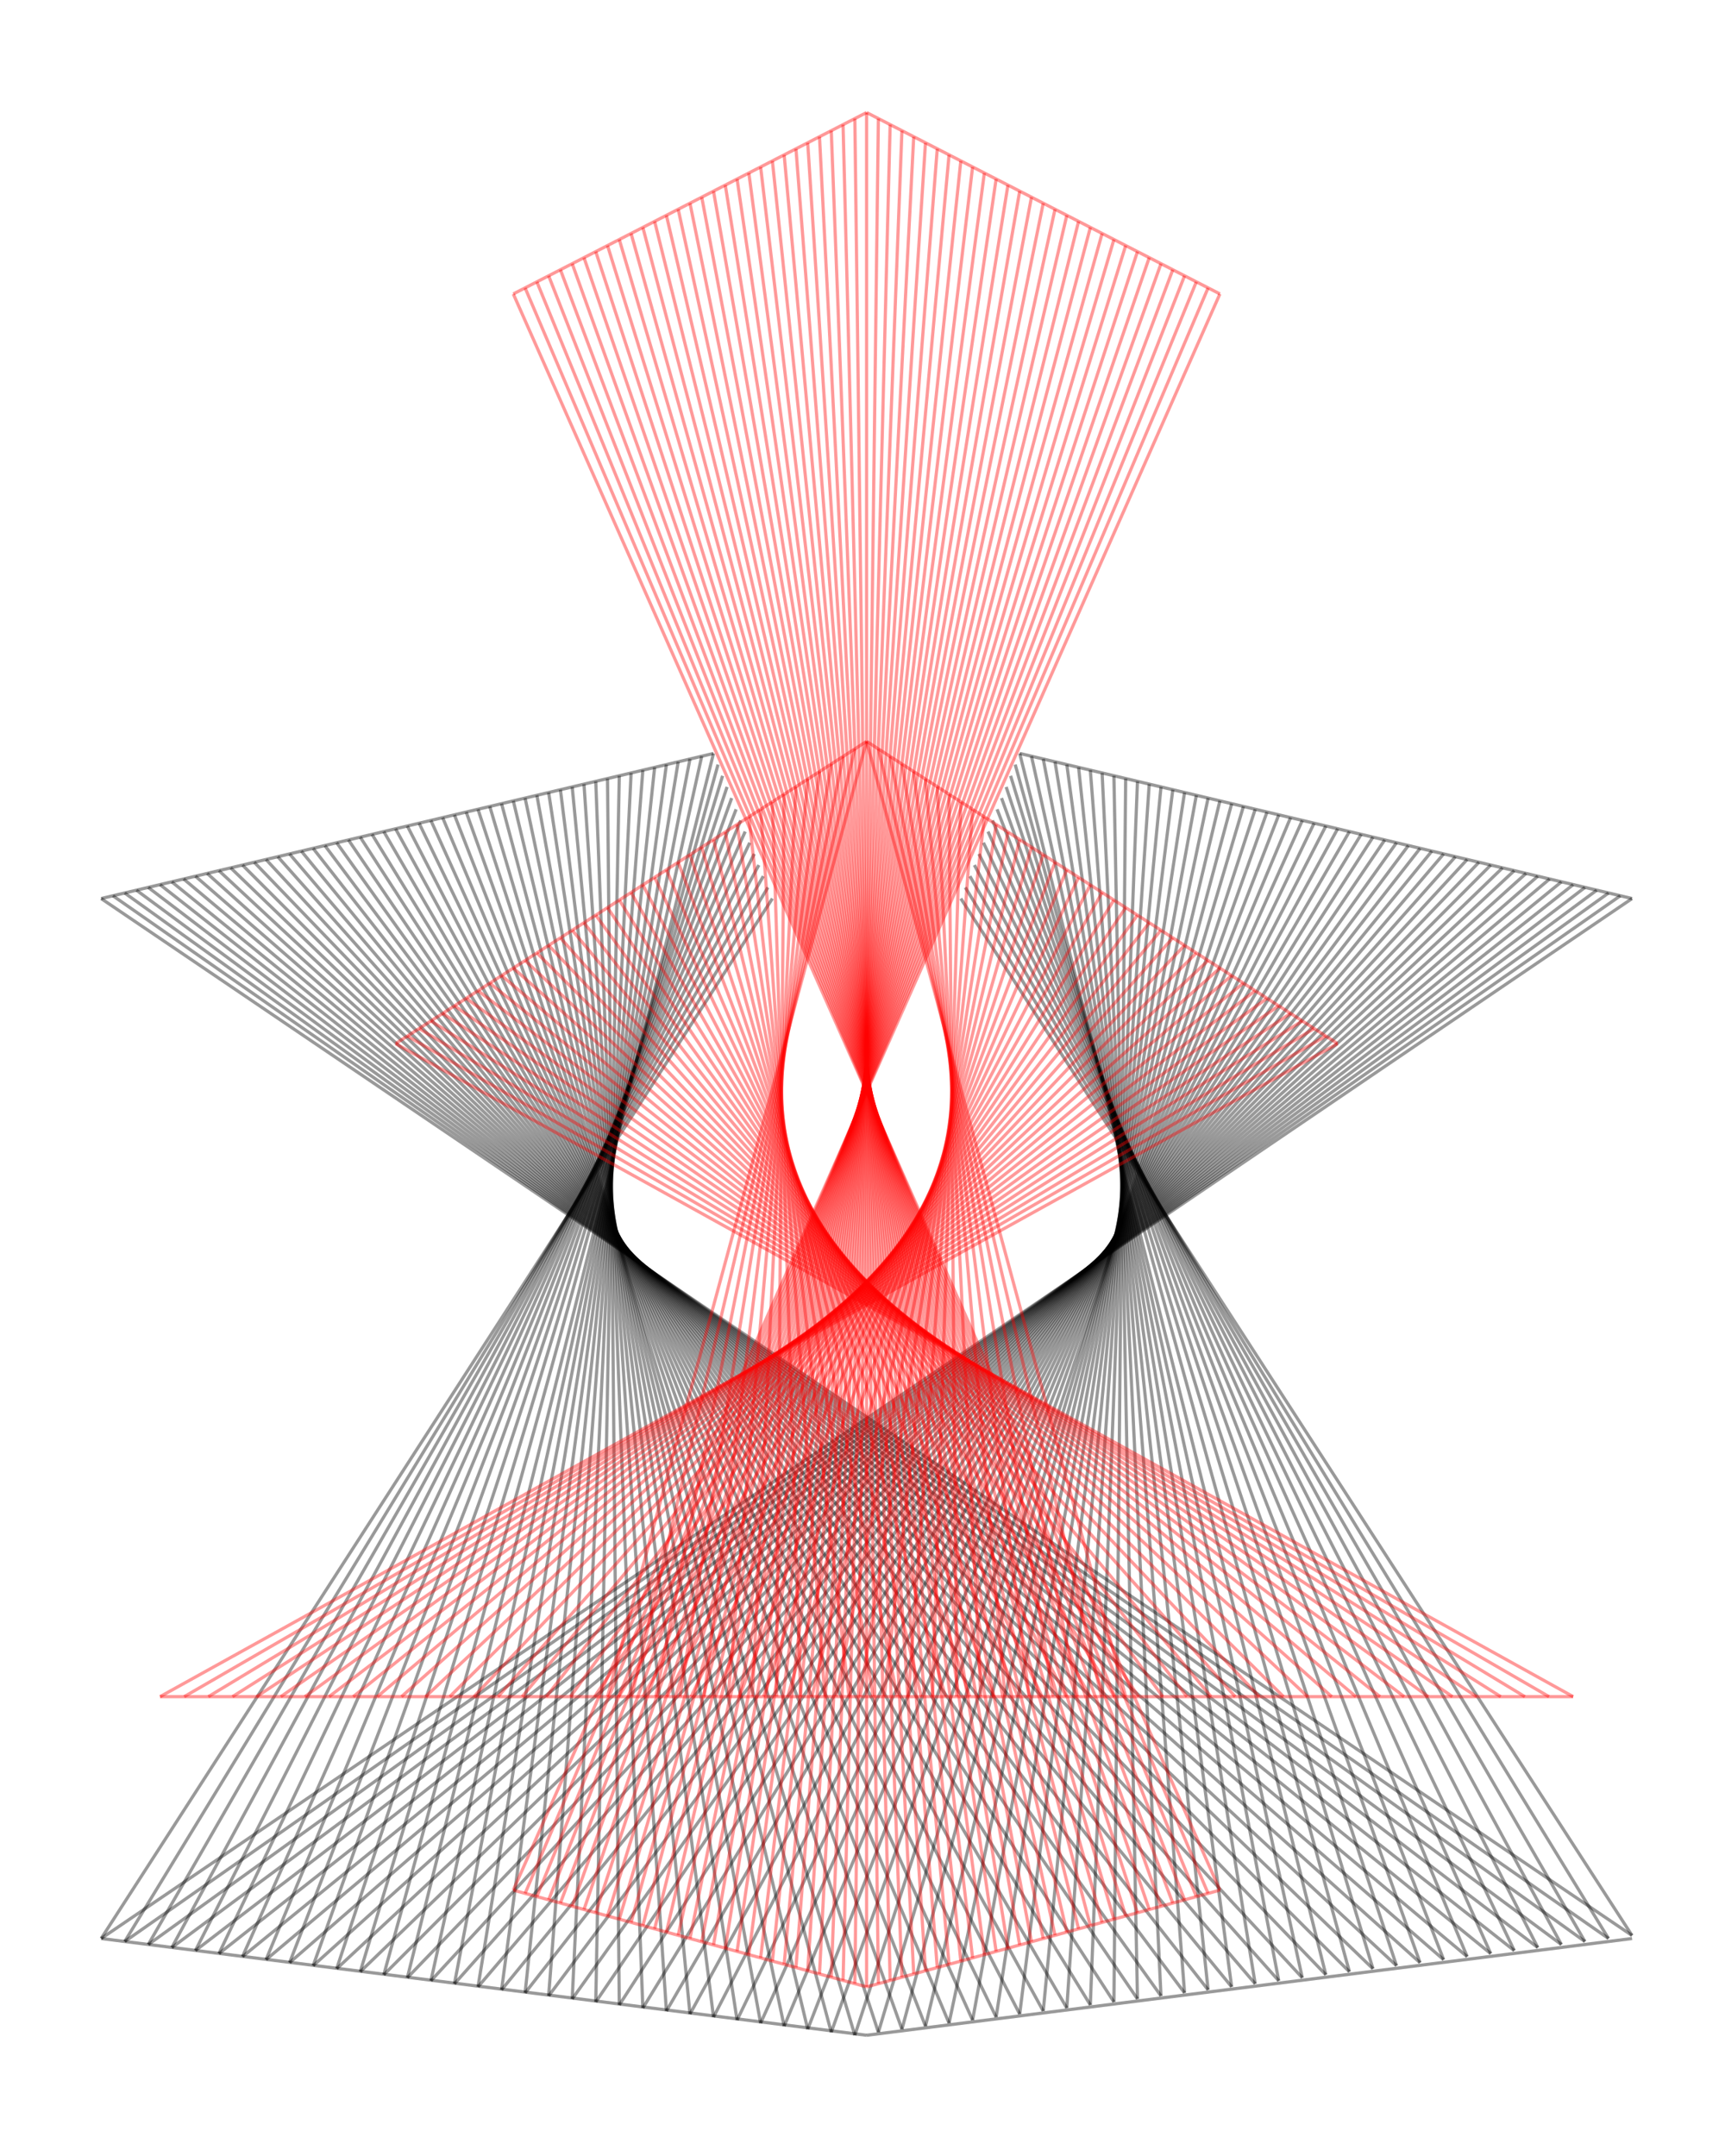 <?xml version='1.0' encoding='UTF-8' ?>
<svg xmlns='http://www.w3.org/2000/svg' xmlns:xlink='http://www.w3.org/1999/xlink' viewBox='0 0 576.00 720.00'>
<defs>
  <style type='text/css'><![CDATA[
    line, polyline, polygon, path, rect, circle {
      fill: none;
      stroke: #000000;
      stroke-linecap: round;
      stroke-linejoin: round;
      stroke-miterlimit: 10.00;
    }
  ]]></style>
</defs>
<rect width='100%' height='100%' style='stroke: none; fill: #FFFFFF;'/>
<defs>
  <clipPath id='cpOC4yMnw1NzAuNTJ8NzExLjc4fDUuNDg='>
    <rect x='8.22' y='5.48' width='562.30' height='706.30' />
  </clipPath>
</defs>
<line x1='33.78' y1='647.37' x2='289.37' y2='679.68' style='stroke-width: 1.07; stroke: #000000; stroke-opacity: 0.40; stroke-linecap: butt;' clip-path='url(#cpOC4yMnw1NzAuNTJ8NzExLjc4fDUuNDg=)' />
<line x1='289.37' y1='679.68' x2='544.96' y2='647.37' style='stroke-width: 1.07; stroke: #000000; stroke-opacity: 0.40; stroke-linecap: butt;' clip-path='url(#cpOC4yMnw1NzAuNTJ8NzExLjc4fDUuNDg=)' />
<line x1='33.78' y1='300.07' x2='238.25' y2='251.61' style='stroke-width: 1.07; stroke: #000000; stroke-opacity: 0.40; stroke-linecap: butt;' clip-path='url(#cpOC4yMnw1NzAuNTJ8NzExLjc4fDUuNDg=)' />
<line x1='33.78' y1='647.37' x2='257.91' y2='300.07' style='stroke-width: 1.07; stroke: #000000; stroke-opacity: 0.40; stroke-linecap: butt;' clip-path='url(#cpOC4yMnw1NzAuNTJ8NzExLjc4fDUuNDg=)' />
<line x1='41.64' y1='648.38' x2='256.42' y2='296.36' style='stroke-width: 1.07; stroke: #000000; stroke-opacity: 0.40; stroke-linecap: butt;' clip-path='url(#cpOC4yMnw1NzAuNTJ8NzExLjc4fDUuNDg=)' />
<line x1='49.51' y1='649.39' x2='254.88' y2='292.60' style='stroke-width: 1.07; stroke: #000000; stroke-opacity: 0.40; stroke-linecap: butt;' clip-path='url(#cpOC4yMnw1NzAuNTJ8NzExLjc4fDUuNDg=)' />
<line x1='57.37' y1='650.40' x2='253.39' y2='288.89' style='stroke-width: 1.07; stroke: #000000; stroke-opacity: 0.40; stroke-linecap: butt;' clip-path='url(#cpOC4yMnw1NzAuNTJ8NzExLjc4fDUuNDg=)' />
<line x1='65.24' y1='651.41' x2='251.86' y2='285.17' style='stroke-width: 1.07; stroke: #000000; stroke-opacity: 0.40; stroke-linecap: butt;' clip-path='url(#cpOC4yMnw1NzAuNTJ8NzExLjc4fDUuNDg=)' />
<line x1='73.10' y1='652.42' x2='250.36' y2='281.42' style='stroke-width: 1.07; stroke: #000000; stroke-opacity: 0.40; stroke-linecap: butt;' clip-path='url(#cpOC4yMnw1NzAuNTJ8NzExLjc4fDUuNDg=)' />
<line x1='80.96' y1='653.43' x2='248.83' y2='277.70' style='stroke-width: 1.07; stroke: #000000; stroke-opacity: 0.40; stroke-linecap: butt;' clip-path='url(#cpOC4yMnw1NzAuNTJ8NzExLjc4fDUuNDg=)' />
<line x1='88.83' y1='654.44' x2='247.33' y2='273.99' style='stroke-width: 1.07; stroke: #000000; stroke-opacity: 0.40; stroke-linecap: butt;' clip-path='url(#cpOC4yMnw1NzAuNTJ8NzExLjc4fDUuNDg=)' />
<line x1='96.69' y1='655.45' x2='245.80' y2='270.27' style='stroke-width: 1.07; stroke: #000000; stroke-opacity: 0.40; stroke-linecap: butt;' clip-path='url(#cpOC4yMnw1NzAuNTJ8NzExLjc4fDUuNDg=)' />
<line x1='104.56' y1='656.46' x2='244.31' y2='266.52' style='stroke-width: 1.07; stroke: #000000; stroke-opacity: 0.40; stroke-linecap: butt;' clip-path='url(#cpOC4yMnw1NzAuNTJ8NzExLjc4fDUuNDg=)' />
<line x1='112.42' y1='657.47' x2='242.77' y2='262.80' style='stroke-width: 1.07; stroke: #000000; stroke-opacity: 0.40; stroke-linecap: butt;' clip-path='url(#cpOC4yMnw1NzAuNTJ8NzExLjc4fDUuNDg=)' />
<line x1='120.29' y1='658.48' x2='241.28' y2='259.09' style='stroke-width: 1.07; stroke: #000000; stroke-opacity: 0.40; stroke-linecap: butt;' clip-path='url(#cpOC4yMnw1NzAuNTJ8NzExLjc4fDUuNDg=)' />
<line x1='128.15' y1='659.48' x2='239.75' y2='255.33' style='stroke-width: 1.07; stroke: #000000; stroke-opacity: 0.40; stroke-linecap: butt;' clip-path='url(#cpOC4yMnw1NzAuNTJ8NzExLjc4fDUuNDg=)' />
<line x1='136.01' y1='660.49' x2='238.25' y2='251.61' style='stroke-width: 1.07; stroke: #000000; stroke-opacity: 0.40; stroke-linecap: butt;' clip-path='url(#cpOC4yMnw1NzAuNTJ8NzExLjc4fDUuNDg=)' />
<line x1='143.88' y1='661.50' x2='234.32' y2='252.54' style='stroke-width: 1.07; stroke: #000000; stroke-opacity: 0.40; stroke-linecap: butt;' clip-path='url(#cpOC4yMnw1NzAuNTJ8NzExLjc4fDUuNDg=)' />
<line x1='151.74' y1='662.51' x2='230.39' y2='253.47' style='stroke-width: 1.07; stroke: #000000; stroke-opacity: 0.40; stroke-linecap: butt;' clip-path='url(#cpOC4yMnw1NzAuNTJ8NzExLjc4fDUuNDg=)' />
<line x1='159.61' y1='663.52' x2='226.46' y2='254.40' style='stroke-width: 1.07; stroke: #000000; stroke-opacity: 0.40; stroke-linecap: butt;' clip-path='url(#cpOC4yMnw1NzAuNTJ8NzExLjc4fDUuNDg=)' />
<line x1='167.47' y1='664.53' x2='222.52' y2='255.33' style='stroke-width: 1.07; stroke: #000000; stroke-opacity: 0.40; stroke-linecap: butt;' clip-path='url(#cpOC4yMnw1NzAuNTJ8NzExLjc4fDUuNDg=)' />
<line x1='175.34' y1='665.54' x2='218.59' y2='256.26' style='stroke-width: 1.07; stroke: #000000; stroke-opacity: 0.40; stroke-linecap: butt;' clip-path='url(#cpOC4yMnw1NzAuNTJ8NzExLjc4fDUuNDg=)' />
<line x1='183.20' y1='666.55' x2='214.66' y2='257.19' style='stroke-width: 1.07; stroke: #000000; stroke-opacity: 0.40; stroke-linecap: butt;' clip-path='url(#cpOC4yMnw1NzAuNTJ8NzExLjc4fDUuNDg=)' />
<line x1='191.07' y1='667.56' x2='210.73' y2='258.16' style='stroke-width: 1.07; stroke: #000000; stroke-opacity: 0.40; stroke-linecap: butt;' clip-path='url(#cpOC4yMnw1NzAuNTJ8NzExLjc4fDUuNDg=)' />
<line x1='198.93' y1='668.57' x2='206.79' y2='259.09' style='stroke-width: 1.07; stroke: #000000; stroke-opacity: 0.40; stroke-linecap: butt;' clip-path='url(#cpOC4yMnw1NzAuNTJ8NzExLjc4fDUuNDg=)' />
<line x1='206.79' y1='669.58' x2='202.86' y2='260.01' style='stroke-width: 1.07; stroke: #000000; stroke-opacity: 0.40; stroke-linecap: butt;' clip-path='url(#cpOC4yMnw1NzAuNTJ8NzExLjc4fDUuNDg=)' />
<line x1='214.66' y1='670.59' x2='198.93' y2='260.94' style='stroke-width: 1.07; stroke: #000000; stroke-opacity: 0.40; stroke-linecap: butt;' clip-path='url(#cpOC4yMnw1NzAuNTJ8NzExLjc4fDUuNDg=)' />
<line x1='222.52' y1='671.60' x2='195.00' y2='261.87' style='stroke-width: 1.07; stroke: #000000; stroke-opacity: 0.40; stroke-linecap: butt;' clip-path='url(#cpOC4yMnw1NzAuNTJ8NzExLjc4fDUuNDg=)' />
<line x1='230.39' y1='672.61' x2='191.07' y2='262.80' style='stroke-width: 1.07; stroke: #000000; stroke-opacity: 0.40; stroke-linecap: butt;' clip-path='url(#cpOC4yMnw1NzAuNTJ8NzExLjc4fDUuNDg=)' />
<line x1='238.25' y1='673.62' x2='187.13' y2='263.73' style='stroke-width: 1.07; stroke: #000000; stroke-opacity: 0.40; stroke-linecap: butt;' clip-path='url(#cpOC4yMnw1NzAuNTJ8NzExLjc4fDUuNDg=)' />
<line x1='246.12' y1='674.63' x2='183.20' y2='264.66' style='stroke-width: 1.07; stroke: #000000; stroke-opacity: 0.40; stroke-linecap: butt;' clip-path='url(#cpOC4yMnw1NzAuNTJ8NzExLjc4fDUuNDg=)' />
<line x1='253.98' y1='675.64' x2='179.27' y2='265.59' style='stroke-width: 1.07; stroke: #000000; stroke-opacity: 0.40; stroke-linecap: butt;' clip-path='url(#cpOC4yMnw1NzAuNTJ8NzExLjc4fDUuNDg=)' />
<line x1='261.84' y1='676.65' x2='175.34' y2='266.52' style='stroke-width: 1.07; stroke: #000000; stroke-opacity: 0.40; stroke-linecap: butt;' clip-path='url(#cpOC4yMnw1NzAuNTJ8NzExLjc4fDUuNDg=)' />
<line x1='269.71' y1='677.66' x2='171.40' y2='267.44' style='stroke-width: 1.07; stroke: #000000; stroke-opacity: 0.40; stroke-linecap: butt;' clip-path='url(#cpOC4yMnw1NzAuNTJ8NzExLjc4fDUuNDg=)' />
<line x1='277.57' y1='678.67' x2='167.47' y2='268.37' style='stroke-width: 1.07; stroke: #000000; stroke-opacity: 0.40; stroke-linecap: butt;' clip-path='url(#cpOC4yMnw1NzAuNTJ8NzExLjc4fDUuNDg=)' />
<line x1='285.44' y1='679.68' x2='163.54' y2='269.30' style='stroke-width: 1.07; stroke: #000000; stroke-opacity: 0.40; stroke-linecap: butt;' clip-path='url(#cpOC4yMnw1NzAuNTJ8NzExLjc4fDUuNDg=)' />
<line x1='293.30' y1='678.67' x2='159.61' y2='270.27' style='stroke-width: 1.07; stroke: #000000; stroke-opacity: 0.40; stroke-linecap: butt;' clip-path='url(#cpOC4yMnw1NzAuNTJ8NzExLjc4fDUuNDg=)' />
<line x1='301.17' y1='677.66' x2='155.68' y2='271.20' style='stroke-width: 1.07; stroke: #000000; stroke-opacity: 0.40; stroke-linecap: butt;' clip-path='url(#cpOC4yMnw1NzAuNTJ8NzExLjc4fDUuNDg=)' />
<line x1='309.03' y1='676.65' x2='151.74' y2='272.13' style='stroke-width: 1.07; stroke: #000000; stroke-opacity: 0.40; stroke-linecap: butt;' clip-path='url(#cpOC4yMnw1NzAuNTJ8NzExLjc4fDUuNDg=)' />
<line x1='316.90' y1='675.64' x2='147.81' y2='273.06' style='stroke-width: 1.07; stroke: #000000; stroke-opacity: 0.40; stroke-linecap: butt;' clip-path='url(#cpOC4yMnw1NzAuNTJ8NzExLjc4fDUuNDg=)' />
<line x1='324.76' y1='674.63' x2='143.88' y2='273.99' style='stroke-width: 1.07; stroke: #000000; stroke-opacity: 0.40; stroke-linecap: butt;' clip-path='url(#cpOC4yMnw1NzAuNTJ8NzExLjc4fDUuNDg=)' />
<line x1='332.62' y1='673.62' x2='139.95' y2='274.92' style='stroke-width: 1.07; stroke: #000000; stroke-opacity: 0.40; stroke-linecap: butt;' clip-path='url(#cpOC4yMnw1NzAuNTJ8NzExLjc4fDUuNDg=)' />
<line x1='340.49' y1='672.61' x2='136.01' y2='275.84' style='stroke-width: 1.07; stroke: #000000; stroke-opacity: 0.40; stroke-linecap: butt;' clip-path='url(#cpOC4yMnw1NzAuNTJ8NzExLjc4fDUuNDg=)' />
<line x1='348.35' y1='671.60' x2='132.08' y2='276.77' style='stroke-width: 1.07; stroke: #000000; stroke-opacity: 0.40; stroke-linecap: butt;' clip-path='url(#cpOC4yMnw1NzAuNTJ8NzExLjc4fDUuNDg=)' />
<line x1='356.22' y1='670.59' x2='128.15' y2='277.70' style='stroke-width: 1.07; stroke: #000000; stroke-opacity: 0.40; stroke-linecap: butt;' clip-path='url(#cpOC4yMnw1NzAuNTJ8NzExLjc4fDUuNDg=)' />
<line x1='364.08' y1='669.58' x2='124.22' y2='278.63' style='stroke-width: 1.07; stroke: #000000; stroke-opacity: 0.40; stroke-linecap: butt;' clip-path='url(#cpOC4yMnw1NzAuNTJ8NzExLjc4fDUuNDg=)' />
<line x1='371.95' y1='668.57' x2='120.29' y2='279.56' style='stroke-width: 1.07; stroke: #000000; stroke-opacity: 0.40; stroke-linecap: butt;' clip-path='url(#cpOC4yMnw1NzAuNTJ8NzExLjc4fDUuNDg=)' />
<line x1='379.81' y1='667.56' x2='116.35' y2='280.49' style='stroke-width: 1.07; stroke: #000000; stroke-opacity: 0.40; stroke-linecap: butt;' clip-path='url(#cpOC4yMnw1NzAuNTJ8NzExLjc4fDUuNDg=)' />
<line x1='387.67' y1='666.55' x2='112.42' y2='281.42' style='stroke-width: 1.07; stroke: #000000; stroke-opacity: 0.40; stroke-linecap: butt;' clip-path='url(#cpOC4yMnw1NzAuNTJ8NzExLjc4fDUuNDg=)' />
<line x1='395.54' y1='665.54' x2='108.49' y2='282.39' style='stroke-width: 1.07; stroke: #000000; stroke-opacity: 0.40; stroke-linecap: butt;' clip-path='url(#cpOC4yMnw1NzAuNTJ8NzExLjc4fDUuNDg=)' />
<line x1='403.40' y1='664.53' x2='104.56' y2='283.32' style='stroke-width: 1.07; stroke: #000000; stroke-opacity: 0.40; stroke-linecap: butt;' clip-path='url(#cpOC4yMnw1NzAuNTJ8NzExLjc4fDUuNDg=)' />
<line x1='411.27' y1='663.52' x2='100.63' y2='284.24' style='stroke-width: 1.07; stroke: #000000; stroke-opacity: 0.40; stroke-linecap: butt;' clip-path='url(#cpOC4yMnw1NzAuNTJ8NzExLjc4fDUuNDg=)' />
<line x1='419.13' y1='662.51' x2='96.69' y2='285.17' style='stroke-width: 1.07; stroke: #000000; stroke-opacity: 0.40; stroke-linecap: butt;' clip-path='url(#cpOC4yMnw1NzAuNTJ8NzExLjc4fDUuNDg=)' />
<line x1='427.00' y1='661.50' x2='92.76' y2='286.10' style='stroke-width: 1.07; stroke: #000000; stroke-opacity: 0.40; stroke-linecap: butt;' clip-path='url(#cpOC4yMnw1NzAuNTJ8NzExLjc4fDUuNDg=)' />
<line x1='434.86' y1='660.49' x2='88.83' y2='287.03' style='stroke-width: 1.07; stroke: #000000; stroke-opacity: 0.40; stroke-linecap: butt;' clip-path='url(#cpOC4yMnw1NzAuNTJ8NzExLjc4fDUuNDg=)' />
<line x1='442.72' y1='659.48' x2='84.90' y2='287.96' style='stroke-width: 1.07; stroke: #000000; stroke-opacity: 0.40; stroke-linecap: butt;' clip-path='url(#cpOC4yMnw1NzAuNTJ8NzExLjc4fDUuNDg=)' />
<line x1='450.59' y1='658.48' x2='80.96' y2='288.89' style='stroke-width: 1.07; stroke: #000000; stroke-opacity: 0.40; stroke-linecap: butt;' clip-path='url(#cpOC4yMnw1NzAuNTJ8NzExLjc4fDUuNDg=)' />
<line x1='458.45' y1='657.47' x2='77.03' y2='289.82' style='stroke-width: 1.07; stroke: #000000; stroke-opacity: 0.40; stroke-linecap: butt;' clip-path='url(#cpOC4yMnw1NzAuNTJ8NzExLjc4fDUuNDg=)' />
<line x1='466.32' y1='656.46' x2='73.10' y2='290.75' style='stroke-width: 1.07; stroke: #000000; stroke-opacity: 0.40; stroke-linecap: butt;' clip-path='url(#cpOC4yMnw1NzAuNTJ8NzExLjc4fDUuNDg=)' />
<line x1='474.18' y1='655.45' x2='69.17' y2='291.67' style='stroke-width: 1.07; stroke: #000000; stroke-opacity: 0.40; stroke-linecap: butt;' clip-path='url(#cpOC4yMnw1NzAuNTJ8NzExLjc4fDUuNDg=)' />
<line x1='482.05' y1='654.44' x2='65.24' y2='292.60' style='stroke-width: 1.07; stroke: #000000; stroke-opacity: 0.40; stroke-linecap: butt;' clip-path='url(#cpOC4yMnw1NzAuNTJ8NzExLjc4fDUuNDg=)' />
<line x1='489.91' y1='653.43' x2='61.30' y2='293.53' style='stroke-width: 1.07; stroke: #000000; stroke-opacity: 0.40; stroke-linecap: butt;' clip-path='url(#cpOC4yMnw1NzAuNTJ8NzExLjc4fDUuNDg=)' />
<line x1='497.78' y1='652.42' x2='57.37' y2='294.50' style='stroke-width: 1.07; stroke: #000000; stroke-opacity: 0.40; stroke-linecap: butt;' clip-path='url(#cpOC4yMnw1NzAuNTJ8NzExLjc4fDUuNDg=)' />
<line x1='505.64' y1='651.41' x2='53.44' y2='295.43' style='stroke-width: 1.07; stroke: #000000; stroke-opacity: 0.40; stroke-linecap: butt;' clip-path='url(#cpOC4yMnw1NzAuNTJ8NzExLjc4fDUuNDg=)' />
<line x1='513.50' y1='650.40' x2='49.51' y2='296.36' style='stroke-width: 1.07; stroke: #000000; stroke-opacity: 0.40; stroke-linecap: butt;' clip-path='url(#cpOC4yMnw1NzAuNTJ8NzExLjc4fDUuNDg=)' />
<line x1='521.37' y1='649.39' x2='45.57' y2='297.29' style='stroke-width: 1.07; stroke: #000000; stroke-opacity: 0.40; stroke-linecap: butt;' clip-path='url(#cpOC4yMnw1NzAuNTJ8NzExLjc4fDUuNDg=)' />
<line x1='529.23' y1='648.38' x2='41.64' y2='298.22' style='stroke-width: 1.07; stroke: #000000; stroke-opacity: 0.40; stroke-linecap: butt;' clip-path='url(#cpOC4yMnw1NzAuNTJ8NzExLjc4fDUuNDg=)' />
<line x1='537.10' y1='647.37' x2='37.71' y2='299.15' style='stroke-width: 1.07; stroke: #000000; stroke-opacity: 0.40; stroke-linecap: butt;' clip-path='url(#cpOC4yMnw1NzAuNTJ8NzExLjc4fDUuNDg=)' />
<line x1='544.96' y1='646.36' x2='33.78' y2='300.07' style='stroke-width: 1.07; stroke: #000000; stroke-opacity: 0.40; stroke-linecap: butt;' clip-path='url(#cpOC4yMnw1NzAuNTJ8NzExLjc4fDUuNDg=)' />
<line x1='340.49' y1='251.61' x2='544.96' y2='300.07' style='stroke-width: 1.07; stroke: #000000; stroke-opacity: 0.40; stroke-linecap: butt;' clip-path='url(#cpOC4yMnw1NzAuNTJ8NzExLjc4fDUuNDg=)' />
<line x1='33.78' y1='647.37' x2='544.96' y2='300.07' style='stroke-width: 1.07; stroke: #000000; stroke-opacity: 0.40; stroke-linecap: butt;' clip-path='url(#cpOC4yMnw1NzAuNTJ8NzExLjc4fDUuNDg=)' />
<line x1='41.64' y1='648.38' x2='541.03' y2='299.15' style='stroke-width: 1.07; stroke: #000000; stroke-opacity: 0.40; stroke-linecap: butt;' clip-path='url(#cpOC4yMnw1NzAuNTJ8NzExLjc4fDUuNDg=)' />
<line x1='49.51' y1='649.39' x2='537.10' y2='298.22' style='stroke-width: 1.07; stroke: #000000; stroke-opacity: 0.40; stroke-linecap: butt;' clip-path='url(#cpOC4yMnw1NzAuNTJ8NzExLjc4fDUuNDg=)' />
<line x1='57.37' y1='650.40' x2='533.16' y2='297.29' style='stroke-width: 1.07; stroke: #000000; stroke-opacity: 0.40; stroke-linecap: butt;' clip-path='url(#cpOC4yMnw1NzAuNTJ8NzExLjc4fDUuNDg=)' />
<line x1='65.24' y1='651.41' x2='529.23' y2='296.36' style='stroke-width: 1.07; stroke: #000000; stroke-opacity: 0.40; stroke-linecap: butt;' clip-path='url(#cpOC4yMnw1NzAuNTJ8NzExLjc4fDUuNDg=)' />
<line x1='73.10' y1='652.42' x2='525.30' y2='295.43' style='stroke-width: 1.07; stroke: #000000; stroke-opacity: 0.40; stroke-linecap: butt;' clip-path='url(#cpOC4yMnw1NzAuNTJ8NzExLjc4fDUuNDg=)' />
<line x1='80.96' y1='653.43' x2='521.37' y2='294.50' style='stroke-width: 1.07; stroke: #000000; stroke-opacity: 0.40; stroke-linecap: butt;' clip-path='url(#cpOC4yMnw1NzAuNTJ8NzExLjc4fDUuNDg=)' />
<line x1='88.83' y1='654.44' x2='517.44' y2='293.53' style='stroke-width: 1.07; stroke: #000000; stroke-opacity: 0.40; stroke-linecap: butt;' clip-path='url(#cpOC4yMnw1NzAuNTJ8NzExLjc4fDUuNDg=)' />
<line x1='96.69' y1='655.45' x2='513.50' y2='292.60' style='stroke-width: 1.07; stroke: #000000; stroke-opacity: 0.40; stroke-linecap: butt;' clip-path='url(#cpOC4yMnw1NzAuNTJ8NzExLjc4fDUuNDg=)' />
<line x1='104.56' y1='656.46' x2='509.57' y2='291.67' style='stroke-width: 1.07; stroke: #000000; stroke-opacity: 0.40; stroke-linecap: butt;' clip-path='url(#cpOC4yMnw1NzAuNTJ8NzExLjc4fDUuNDg=)' />
<line x1='112.42' y1='657.47' x2='505.64' y2='290.75' style='stroke-width: 1.07; stroke: #000000; stroke-opacity: 0.40; stroke-linecap: butt;' clip-path='url(#cpOC4yMnw1NzAuNTJ8NzExLjc4fDUuNDg=)' />
<line x1='120.29' y1='658.48' x2='501.71' y2='289.82' style='stroke-width: 1.07; stroke: #000000; stroke-opacity: 0.40; stroke-linecap: butt;' clip-path='url(#cpOC4yMnw1NzAuNTJ8NzExLjc4fDUuNDg=)' />
<line x1='128.15' y1='659.48' x2='497.78' y2='288.89' style='stroke-width: 1.07; stroke: #000000; stroke-opacity: 0.40; stroke-linecap: butt;' clip-path='url(#cpOC4yMnw1NzAuNTJ8NzExLjc4fDUuNDg=)' />
<line x1='136.01' y1='660.49' x2='493.84' y2='287.96' style='stroke-width: 1.07; stroke: #000000; stroke-opacity: 0.40; stroke-linecap: butt;' clip-path='url(#cpOC4yMnw1NzAuNTJ8NzExLjc4fDUuNDg=)' />
<line x1='143.88' y1='661.50' x2='489.91' y2='287.03' style='stroke-width: 1.07; stroke: #000000; stroke-opacity: 0.40; stroke-linecap: butt;' clip-path='url(#cpOC4yMnw1NzAuNTJ8NzExLjc4fDUuNDg=)' />
<line x1='151.74' y1='662.51' x2='485.98' y2='286.10' style='stroke-width: 1.07; stroke: #000000; stroke-opacity: 0.40; stroke-linecap: butt;' clip-path='url(#cpOC4yMnw1NzAuNTJ8NzExLjc4fDUuNDg=)' />
<line x1='159.61' y1='663.52' x2='482.05' y2='285.17' style='stroke-width: 1.07; stroke: #000000; stroke-opacity: 0.40; stroke-linecap: butt;' clip-path='url(#cpOC4yMnw1NzAuNTJ8NzExLjc4fDUuNDg=)' />
<line x1='167.47' y1='664.53' x2='478.11' y2='284.24' style='stroke-width: 1.07; stroke: #000000; stroke-opacity: 0.40; stroke-linecap: butt;' clip-path='url(#cpOC4yMnw1NzAuNTJ8NzExLjc4fDUuNDg=)' />
<line x1='175.34' y1='665.54' x2='474.18' y2='283.32' style='stroke-width: 1.07; stroke: #000000; stroke-opacity: 0.40; stroke-linecap: butt;' clip-path='url(#cpOC4yMnw1NzAuNTJ8NzExLjc4fDUuNDg=)' />
<line x1='183.20' y1='666.55' x2='470.25' y2='282.39' style='stroke-width: 1.07; stroke: #000000; stroke-opacity: 0.40; stroke-linecap: butt;' clip-path='url(#cpOC4yMnw1NzAuNTJ8NzExLjc4fDUuNDg=)' />
<line x1='191.07' y1='667.56' x2='466.32' y2='281.42' style='stroke-width: 1.07; stroke: #000000; stroke-opacity: 0.40; stroke-linecap: butt;' clip-path='url(#cpOC4yMnw1NzAuNTJ8NzExLjc4fDUuNDg=)' />
<line x1='198.93' y1='668.57' x2='462.39' y2='280.49' style='stroke-width: 1.07; stroke: #000000; stroke-opacity: 0.40; stroke-linecap: butt;' clip-path='url(#cpOC4yMnw1NzAuNTJ8NzExLjc4fDUuNDg=)' />
<line x1='206.79' y1='669.58' x2='458.45' y2='279.56' style='stroke-width: 1.07; stroke: #000000; stroke-opacity: 0.40; stroke-linecap: butt;' clip-path='url(#cpOC4yMnw1NzAuNTJ8NzExLjc4fDUuNDg=)' />
<line x1='214.66' y1='670.59' x2='454.52' y2='278.63' style='stroke-width: 1.07; stroke: #000000; stroke-opacity: 0.40; stroke-linecap: butt;' clip-path='url(#cpOC4yMnw1NzAuNTJ8NzExLjc4fDUuNDg=)' />
<line x1='222.52' y1='671.60' x2='450.59' y2='277.70' style='stroke-width: 1.07; stroke: #000000; stroke-opacity: 0.40; stroke-linecap: butt;' clip-path='url(#cpOC4yMnw1NzAuNTJ8NzExLjc4fDUuNDg=)' />
<line x1='230.39' y1='672.61' x2='446.66' y2='276.77' style='stroke-width: 1.07; stroke: #000000; stroke-opacity: 0.40; stroke-linecap: butt;' clip-path='url(#cpOC4yMnw1NzAuNTJ8NzExLjc4fDUuNDg=)' />
<line x1='238.25' y1='673.62' x2='442.72' y2='275.84' style='stroke-width: 1.07; stroke: #000000; stroke-opacity: 0.40; stroke-linecap: butt;' clip-path='url(#cpOC4yMnw1NzAuNTJ8NzExLjc4fDUuNDg=)' />
<line x1='246.12' y1='674.63' x2='438.79' y2='274.92' style='stroke-width: 1.07; stroke: #000000; stroke-opacity: 0.40; stroke-linecap: butt;' clip-path='url(#cpOC4yMnw1NzAuNTJ8NzExLjc4fDUuNDg=)' />
<line x1='253.98' y1='675.64' x2='434.86' y2='273.99' style='stroke-width: 1.07; stroke: #000000; stroke-opacity: 0.40; stroke-linecap: butt;' clip-path='url(#cpOC4yMnw1NzAuNTJ8NzExLjc4fDUuNDg=)' />
<line x1='261.84' y1='676.65' x2='430.93' y2='273.06' style='stroke-width: 1.07; stroke: #000000; stroke-opacity: 0.40; stroke-linecap: butt;' clip-path='url(#cpOC4yMnw1NzAuNTJ8NzExLjc4fDUuNDg=)' />
<line x1='269.71' y1='677.66' x2='427.00' y2='272.13' style='stroke-width: 1.07; stroke: #000000; stroke-opacity: 0.40; stroke-linecap: butt;' clip-path='url(#cpOC4yMnw1NzAuNTJ8NzExLjc4fDUuNDg=)' />
<line x1='277.57' y1='678.67' x2='423.06' y2='271.20' style='stroke-width: 1.07; stroke: #000000; stroke-opacity: 0.40; stroke-linecap: butt;' clip-path='url(#cpOC4yMnw1NzAuNTJ8NzExLjc4fDUuNDg=)' />
<line x1='285.44' y1='679.68' x2='419.13' y2='270.27' style='stroke-width: 1.07; stroke: #000000; stroke-opacity: 0.40; stroke-linecap: butt;' clip-path='url(#cpOC4yMnw1NzAuNTJ8NzExLjc4fDUuNDg=)' />
<line x1='293.30' y1='678.67' x2='415.20' y2='269.30' style='stroke-width: 1.07; stroke: #000000; stroke-opacity: 0.40; stroke-linecap: butt;' clip-path='url(#cpOC4yMnw1NzAuNTJ8NzExLjc4fDUuNDg=)' />
<line x1='301.17' y1='677.66' x2='411.27' y2='268.37' style='stroke-width: 1.07; stroke: #000000; stroke-opacity: 0.40; stroke-linecap: butt;' clip-path='url(#cpOC4yMnw1NzAuNTJ8NzExLjc4fDUuNDg=)' />
<line x1='309.03' y1='676.65' x2='407.34' y2='267.44' style='stroke-width: 1.07; stroke: #000000; stroke-opacity: 0.40; stroke-linecap: butt;' clip-path='url(#cpOC4yMnw1NzAuNTJ8NzExLjc4fDUuNDg=)' />
<line x1='316.90' y1='675.64' x2='403.40' y2='266.52' style='stroke-width: 1.07; stroke: #000000; stroke-opacity: 0.40; stroke-linecap: butt;' clip-path='url(#cpOC4yMnw1NzAuNTJ8NzExLjc4fDUuNDg=)' />
<line x1='324.76' y1='674.63' x2='399.47' y2='265.59' style='stroke-width: 1.07; stroke: #000000; stroke-opacity: 0.40; stroke-linecap: butt;' clip-path='url(#cpOC4yMnw1NzAuNTJ8NzExLjc4fDUuNDg=)' />
<line x1='332.62' y1='673.62' x2='395.54' y2='264.66' style='stroke-width: 1.07; stroke: #000000; stroke-opacity: 0.40; stroke-linecap: butt;' clip-path='url(#cpOC4yMnw1NzAuNTJ8NzExLjc4fDUuNDg=)' />
<line x1='340.49' y1='672.61' x2='391.61' y2='263.73' style='stroke-width: 1.07; stroke: #000000; stroke-opacity: 0.40; stroke-linecap: butt;' clip-path='url(#cpOC4yMnw1NzAuNTJ8NzExLjc4fDUuNDg=)' />
<line x1='348.35' y1='671.60' x2='387.67' y2='262.80' style='stroke-width: 1.07; stroke: #000000; stroke-opacity: 0.40; stroke-linecap: butt;' clip-path='url(#cpOC4yMnw1NzAuNTJ8NzExLjc4fDUuNDg=)' />
<line x1='356.22' y1='670.59' x2='383.74' y2='261.87' style='stroke-width: 1.07; stroke: #000000; stroke-opacity: 0.40; stroke-linecap: butt;' clip-path='url(#cpOC4yMnw1NzAuNTJ8NzExLjc4fDUuNDg=)' />
<line x1='364.08' y1='669.58' x2='379.81' y2='260.94' style='stroke-width: 1.07; stroke: #000000; stroke-opacity: 0.40; stroke-linecap: butt;' clip-path='url(#cpOC4yMnw1NzAuNTJ8NzExLjc4fDUuNDg=)' />
<line x1='371.95' y1='668.57' x2='375.88' y2='260.01' style='stroke-width: 1.07; stroke: #000000; stroke-opacity: 0.40; stroke-linecap: butt;' clip-path='url(#cpOC4yMnw1NzAuNTJ8NzExLjc4fDUuNDg=)' />
<line x1='379.81' y1='667.56' x2='371.95' y2='259.09' style='stroke-width: 1.07; stroke: #000000; stroke-opacity: 0.40; stroke-linecap: butt;' clip-path='url(#cpOC4yMnw1NzAuNTJ8NzExLjc4fDUuNDg=)' />
<line x1='387.67' y1='666.55' x2='368.01' y2='258.16' style='stroke-width: 1.07; stroke: #000000; stroke-opacity: 0.40; stroke-linecap: butt;' clip-path='url(#cpOC4yMnw1NzAuNTJ8NzExLjc4fDUuNDg=)' />
<line x1='395.54' y1='665.54' x2='364.08' y2='257.19' style='stroke-width: 1.07; stroke: #000000; stroke-opacity: 0.40; stroke-linecap: butt;' clip-path='url(#cpOC4yMnw1NzAuNTJ8NzExLjc4fDUuNDg=)' />
<line x1='403.40' y1='664.53' x2='360.15' y2='256.26' style='stroke-width: 1.07; stroke: #000000; stroke-opacity: 0.40; stroke-linecap: butt;' clip-path='url(#cpOC4yMnw1NzAuNTJ8NzExLjc4fDUuNDg=)' />
<line x1='411.27' y1='663.52' x2='356.22' y2='255.33' style='stroke-width: 1.07; stroke: #000000; stroke-opacity: 0.40; stroke-linecap: butt;' clip-path='url(#cpOC4yMnw1NzAuNTJ8NzExLjc4fDUuNDg=)' />
<line x1='419.13' y1='662.51' x2='352.28' y2='254.40' style='stroke-width: 1.07; stroke: #000000; stroke-opacity: 0.40; stroke-linecap: butt;' clip-path='url(#cpOC4yMnw1NzAuNTJ8NzExLjc4fDUuNDg=)' />
<line x1='427.00' y1='661.50' x2='348.35' y2='253.47' style='stroke-width: 1.07; stroke: #000000; stroke-opacity: 0.40; stroke-linecap: butt;' clip-path='url(#cpOC4yMnw1NzAuNTJ8NzExLjc4fDUuNDg=)' />
<line x1='434.86' y1='660.49' x2='344.42' y2='252.54' style='stroke-width: 1.07; stroke: #000000; stroke-opacity: 0.40; stroke-linecap: butt;' clip-path='url(#cpOC4yMnw1NzAuNTJ8NzExLjc4fDUuNDg=)' />
<line x1='442.72' y1='659.48' x2='340.49' y2='251.61' style='stroke-width: 1.07; stroke: #000000; stroke-opacity: 0.40; stroke-linecap: butt;' clip-path='url(#cpOC4yMnw1NzAuNTJ8NzExLjc4fDUuNDg=)' />
<line x1='450.59' y1='658.48' x2='338.99' y2='255.33' style='stroke-width: 1.07; stroke: #000000; stroke-opacity: 0.40; stroke-linecap: butt;' clip-path='url(#cpOC4yMnw1NzAuNTJ8NzExLjc4fDUuNDg=)' />
<line x1='458.45' y1='657.47' x2='337.46' y2='259.09' style='stroke-width: 1.07; stroke: #000000; stroke-opacity: 0.40; stroke-linecap: butt;' clip-path='url(#cpOC4yMnw1NzAuNTJ8NzExLjc4fDUuNDg=)' />
<line x1='466.32' y1='656.46' x2='335.97' y2='262.80' style='stroke-width: 1.07; stroke: #000000; stroke-opacity: 0.40; stroke-linecap: butt;' clip-path='url(#cpOC4yMnw1NzAuNTJ8NzExLjc4fDUuNDg=)' />
<line x1='474.18' y1='655.45' x2='334.43' y2='266.52' style='stroke-width: 1.07; stroke: #000000; stroke-opacity: 0.40; stroke-linecap: butt;' clip-path='url(#cpOC4yMnw1NzAuNTJ8NzExLjc4fDUuNDg=)' />
<line x1='482.05' y1='654.44' x2='332.94' y2='270.27' style='stroke-width: 1.07; stroke: #000000; stroke-opacity: 0.40; stroke-linecap: butt;' clip-path='url(#cpOC4yMnw1NzAuNTJ8NzExLjc4fDUuNDg=)' />
<line x1='489.91' y1='653.43' x2='331.40' y2='273.99' style='stroke-width: 1.07; stroke: #000000; stroke-opacity: 0.40; stroke-linecap: butt;' clip-path='url(#cpOC4yMnw1NzAuNTJ8NzExLjc4fDUuNDg=)' />
<line x1='497.78' y1='652.42' x2='329.91' y2='277.70' style='stroke-width: 1.07; stroke: #000000; stroke-opacity: 0.40; stroke-linecap: butt;' clip-path='url(#cpOC4yMnw1NzAuNTJ8NzExLjc4fDUuNDg=)' />
<line x1='505.64' y1='651.41' x2='328.38' y2='281.42' style='stroke-width: 1.07; stroke: #000000; stroke-opacity: 0.40; stroke-linecap: butt;' clip-path='url(#cpOC4yMnw1NzAuNTJ8NzExLjc4fDUuNDg=)' />
<line x1='513.50' y1='650.40' x2='326.88' y2='285.17' style='stroke-width: 1.07; stroke: #000000; stroke-opacity: 0.40; stroke-linecap: butt;' clip-path='url(#cpOC4yMnw1NzAuNTJ8NzExLjc4fDUuNDg=)' />
<line x1='521.37' y1='649.39' x2='325.35' y2='288.89' style='stroke-width: 1.07; stroke: #000000; stroke-opacity: 0.40; stroke-linecap: butt;' clip-path='url(#cpOC4yMnw1NzAuNTJ8NzExLjc4fDUuNDg=)' />
<line x1='529.23' y1='648.38' x2='323.86' y2='292.60' style='stroke-width: 1.07; stroke: #000000; stroke-opacity: 0.40; stroke-linecap: butt;' clip-path='url(#cpOC4yMnw1NzAuNTJ8NzExLjc4fDUuNDg=)' />
<line x1='537.10' y1='647.37' x2='322.32' y2='296.36' style='stroke-width: 1.07; stroke: #000000; stroke-opacity: 0.40; stroke-linecap: butt;' clip-path='url(#cpOC4yMnw1NzAuNTJ8NzExLjc4fDUuNDg=)' />
<line x1='544.96' y1='646.36' x2='320.83' y2='300.07' style='stroke-width: 1.07; stroke: #000000; stroke-opacity: 0.40; stroke-linecap: butt;' clip-path='url(#cpOC4yMnw1NzAuNTJ8NzExLjc4fDUuNDg=)' />
<line x1='171.40' y1='631.22' x2='289.37' y2='663.52' style='stroke-width: 1.07; stroke: #FF0000; stroke-opacity: 0.40; stroke-linecap: butt;' clip-path='url(#cpOC4yMnw1NzAuNTJ8NzExLjc4fDUuNDg=)' />
<line x1='289.37' y1='663.52' x2='407.34' y2='631.22' style='stroke-width: 1.07; stroke: #FF0000; stroke-opacity: 0.40; stroke-linecap: butt;' clip-path='url(#cpOC4yMnw1NzAuNTJ8NzExLjc4fDUuNDg=)' />
<line x1='171.40' y1='98.16' x2='289.37' y2='37.58' style='stroke-width: 1.07; stroke: #FF0000; stroke-opacity: 0.40; stroke-linecap: butt;' clip-path='url(#cpOC4yMnw1NzAuNTJ8NzExLjc4fDUuNDg=)' />
<line x1='289.37' y1='37.58' x2='407.34' y2='98.16' style='stroke-width: 1.07; stroke: #FF0000; stroke-opacity: 0.40; stroke-linecap: butt;' clip-path='url(#cpOC4yMnw1NzAuNTJ8NzExLjc4fDUuNDg=)' />
<line x1='171.40' y1='631.22' x2='407.34' y2='98.16' style='stroke-width: 1.07; stroke: #FF0000; stroke-opacity: 0.40; stroke-linecap: butt;' clip-path='url(#cpOC4yMnw1NzAuNTJ8NzExLjc4fDUuNDg=)' />
<line x1='175.34' y1='632.31' x2='403.40' y2='96.14' style='stroke-width: 1.07; stroke: #FF0000; stroke-opacity: 0.40; stroke-linecap: butt;' clip-path='url(#cpOC4yMnw1NzAuNTJ8NzExLjc4fDUuNDg=)' />
<line x1='179.27' y1='633.36' x2='399.47' y2='94.12' style='stroke-width: 1.07; stroke: #FF0000; stroke-opacity: 0.40; stroke-linecap: butt;' clip-path='url(#cpOC4yMnw1NzAuNTJ8NzExLjc4fDUuNDg=)' />
<line x1='183.20' y1='634.45' x2='395.54' y2='92.10' style='stroke-width: 1.07; stroke: #FF0000; stroke-opacity: 0.40; stroke-linecap: butt;' clip-path='url(#cpOC4yMnw1NzAuNTJ8NzExLjc4fDUuNDg=)' />
<line x1='187.13' y1='635.54' x2='391.61' y2='90.08' style='stroke-width: 1.07; stroke: #FF0000; stroke-opacity: 0.40; stroke-linecap: butt;' clip-path='url(#cpOC4yMnw1NzAuNTJ8NzExLjc4fDUuNDg=)' />
<line x1='191.07' y1='636.59' x2='387.67' y2='88.06' style='stroke-width: 1.07; stroke: #FF0000; stroke-opacity: 0.40; stroke-linecap: butt;' clip-path='url(#cpOC4yMnw1NzAuNTJ8NzExLjc4fDUuNDg=)' />
<line x1='195.00' y1='637.68' x2='383.74' y2='86.04' style='stroke-width: 1.07; stroke: #FF0000; stroke-opacity: 0.40; stroke-linecap: butt;' clip-path='url(#cpOC4yMnw1NzAuNTJ8NzExLjc4fDUuNDg=)' />
<line x1='198.93' y1='638.77' x2='379.81' y2='84.02' style='stroke-width: 1.07; stroke: #FF0000; stroke-opacity: 0.40; stroke-linecap: butt;' clip-path='url(#cpOC4yMnw1NzAuNTJ8NzExLjc4fDUuNDg=)' />
<line x1='202.86' y1='639.82' x2='375.88' y2='82.01' style='stroke-width: 1.07; stroke: #FF0000; stroke-opacity: 0.40; stroke-linecap: butt;' clip-path='url(#cpOC4yMnw1NzAuNTJ8NzExLjc4fDUuNDg=)' />
<line x1='206.79' y1='640.91' x2='371.95' y2='79.99' style='stroke-width: 1.07; stroke: #FF0000; stroke-opacity: 0.40; stroke-linecap: butt;' clip-path='url(#cpOC4yMnw1NzAuNTJ8NzExLjc4fDUuNDg=)' />
<line x1='210.73' y1='642.00' x2='368.01' y2='77.97' style='stroke-width: 1.07; stroke: #FF0000; stroke-opacity: 0.40; stroke-linecap: butt;' clip-path='url(#cpOC4yMnw1NzAuNTJ8NzExLjc4fDUuNDg=)' />
<line x1='214.66' y1='643.05' x2='364.08' y2='75.95' style='stroke-width: 1.07; stroke: #FF0000; stroke-opacity: 0.40; stroke-linecap: butt;' clip-path='url(#cpOC4yMnw1NzAuNTJ8NzExLjc4fDUuNDg=)' />
<line x1='218.59' y1='644.14' x2='360.15' y2='73.93' style='stroke-width: 1.07; stroke: #FF0000; stroke-opacity: 0.40; stroke-linecap: butt;' clip-path='url(#cpOC4yMnw1NzAuNTJ8NzExLjc4fDUuNDg=)' />
<line x1='222.52' y1='645.23' x2='356.22' y2='71.91' style='stroke-width: 1.07; stroke: #FF0000; stroke-opacity: 0.40; stroke-linecap: butt;' clip-path='url(#cpOC4yMnw1NzAuNTJ8NzExLjc4fDUuNDg=)' />
<line x1='226.46' y1='646.28' x2='352.28' y2='69.89' style='stroke-width: 1.07; stroke: #FF0000; stroke-opacity: 0.40; stroke-linecap: butt;' clip-path='url(#cpOC4yMnw1NzAuNTJ8NzExLjc4fDUuNDg=)' />
<line x1='230.39' y1='647.37' x2='348.35' y2='67.87' style='stroke-width: 1.07; stroke: #FF0000; stroke-opacity: 0.40; stroke-linecap: butt;' clip-path='url(#cpOC4yMnw1NzAuNTJ8NzExLjc4fDUuNDg=)' />
<line x1='234.32' y1='648.46' x2='344.42' y2='65.85' style='stroke-width: 1.07; stroke: #FF0000; stroke-opacity: 0.40; stroke-linecap: butt;' clip-path='url(#cpOC4yMnw1NzAuNTJ8NzExLjc4fDUuNDg=)' />
<line x1='238.25' y1='649.51' x2='340.49' y2='63.83' style='stroke-width: 1.07; stroke: #FF0000; stroke-opacity: 0.40; stroke-linecap: butt;' clip-path='url(#cpOC4yMnw1NzAuNTJ8NzExLjc4fDUuNDg=)' />
<line x1='242.18' y1='650.60' x2='336.56' y2='61.81' style='stroke-width: 1.07; stroke: #FF0000; stroke-opacity: 0.40; stroke-linecap: butt;' clip-path='url(#cpOC4yMnw1NzAuNTJ8NzExLjc4fDUuNDg=)' />
<line x1='246.12' y1='651.69' x2='332.62' y2='59.79' style='stroke-width: 1.07; stroke: #FF0000; stroke-opacity: 0.40; stroke-linecap: butt;' clip-path='url(#cpOC4yMnw1NzAuNTJ8NzExLjc4fDUuNDg=)' />
<line x1='250.05' y1='652.74' x2='328.69' y2='57.78' style='stroke-width: 1.07; stroke: #FF0000; stroke-opacity: 0.40; stroke-linecap: butt;' clip-path='url(#cpOC4yMnw1NzAuNTJ8NzExLjc4fDUuNDg=)' />
<line x1='253.98' y1='653.83' x2='324.76' y2='55.76' style='stroke-width: 1.07; stroke: #FF0000; stroke-opacity: 0.40; stroke-linecap: butt;' clip-path='url(#cpOC4yMnw1NzAuNTJ8NzExLjc4fDUuNDg=)' />
<line x1='257.91' y1='654.92' x2='320.83' y2='53.74' style='stroke-width: 1.07; stroke: #FF0000; stroke-opacity: 0.40; stroke-linecap: butt;' clip-path='url(#cpOC4yMnw1NzAuNTJ8NzExLjc4fDUuNDg=)' />
<line x1='261.84' y1='655.97' x2='316.90' y2='51.72' style='stroke-width: 1.07; stroke: #FF0000; stroke-opacity: 0.40; stroke-linecap: butt;' clip-path='url(#cpOC4yMnw1NzAuNTJ8NzExLjc4fDUuNDg=)' />
<line x1='265.78' y1='657.06' x2='312.96' y2='49.70' style='stroke-width: 1.07; stroke: #FF0000; stroke-opacity: 0.40; stroke-linecap: butt;' clip-path='url(#cpOC4yMnw1NzAuNTJ8NzExLjc4fDUuNDg=)' />
<line x1='269.71' y1='658.15' x2='309.03' y2='47.68' style='stroke-width: 1.07; stroke: #FF0000; stroke-opacity: 0.40; stroke-linecap: butt;' clip-path='url(#cpOC4yMnw1NzAuNTJ8NzExLjc4fDUuNDg=)' />
<line x1='273.64' y1='659.20' x2='305.10' y2='45.66' style='stroke-width: 1.07; stroke: #FF0000; stroke-opacity: 0.40; stroke-linecap: butt;' clip-path='url(#cpOC4yMnw1NzAuNTJ8NzExLjc4fDUuNDg=)' />
<line x1='277.57' y1='660.29' x2='301.17' y2='43.64' style='stroke-width: 1.07; stroke: #FF0000; stroke-opacity: 0.40; stroke-linecap: butt;' clip-path='url(#cpOC4yMnw1NzAuNTJ8NzExLjc4fDUuNDg=)' />
<line x1='281.51' y1='661.38' x2='297.23' y2='41.62' style='stroke-width: 1.07; stroke: #FF0000; stroke-opacity: 0.40; stroke-linecap: butt;' clip-path='url(#cpOC4yMnw1NzAuNTJ8NzExLjc4fDUuNDg=)' />
<line x1='285.44' y1='662.43' x2='293.30' y2='39.60' style='stroke-width: 1.07; stroke: #FF0000; stroke-opacity: 0.40; stroke-linecap: butt;' clip-path='url(#cpOC4yMnw1NzAuNTJ8NzExLjc4fDUuNDg=)' />
<line x1='289.37' y1='663.52' x2='289.37' y2='37.58' style='stroke-width: 1.07; stroke: #FF0000; stroke-opacity: 0.40; stroke-linecap: butt;' clip-path='url(#cpOC4yMnw1NzAuNTJ8NzExLjc4fDUuNDg=)' />
<line x1='293.30' y1='662.43' x2='285.44' y2='39.60' style='stroke-width: 1.07; stroke: #FF0000; stroke-opacity: 0.40; stroke-linecap: butt;' clip-path='url(#cpOC4yMnw1NzAuNTJ8NzExLjc4fDUuNDg=)' />
<line x1='297.23' y1='661.38' x2='281.51' y2='41.62' style='stroke-width: 1.07; stroke: #FF0000; stroke-opacity: 0.40; stroke-linecap: butt;' clip-path='url(#cpOC4yMnw1NzAuNTJ8NzExLjc4fDUuNDg=)' />
<line x1='301.17' y1='660.29' x2='277.57' y2='43.64' style='stroke-width: 1.07; stroke: #FF0000; stroke-opacity: 0.40; stroke-linecap: butt;' clip-path='url(#cpOC4yMnw1NzAuNTJ8NzExLjc4fDUuNDg=)' />
<line x1='305.10' y1='659.20' x2='273.64' y2='45.66' style='stroke-width: 1.07; stroke: #FF0000; stroke-opacity: 0.40; stroke-linecap: butt;' clip-path='url(#cpOC4yMnw1NzAuNTJ8NzExLjc4fDUuNDg=)' />
<line x1='309.03' y1='658.15' x2='269.71' y2='47.68' style='stroke-width: 1.07; stroke: #FF0000; stroke-opacity: 0.40; stroke-linecap: butt;' clip-path='url(#cpOC4yMnw1NzAuNTJ8NzExLjc4fDUuNDg=)' />
<line x1='312.96' y1='657.06' x2='265.78' y2='49.70' style='stroke-width: 1.07; stroke: #FF0000; stroke-opacity: 0.40; stroke-linecap: butt;' clip-path='url(#cpOC4yMnw1NzAuNTJ8NzExLjc4fDUuNDg=)' />
<line x1='316.90' y1='655.97' x2='261.84' y2='51.72' style='stroke-width: 1.07; stroke: #FF0000; stroke-opacity: 0.40; stroke-linecap: butt;' clip-path='url(#cpOC4yMnw1NzAuNTJ8NzExLjc4fDUuNDg=)' />
<line x1='320.83' y1='654.92' x2='257.91' y2='53.74' style='stroke-width: 1.07; stroke: #FF0000; stroke-opacity: 0.40; stroke-linecap: butt;' clip-path='url(#cpOC4yMnw1NzAuNTJ8NzExLjc4fDUuNDg=)' />
<line x1='324.76' y1='653.83' x2='253.98' y2='55.76' style='stroke-width: 1.07; stroke: #FF0000; stroke-opacity: 0.40; stroke-linecap: butt;' clip-path='url(#cpOC4yMnw1NzAuNTJ8NzExLjc4fDUuNDg=)' />
<line x1='328.69' y1='652.74' x2='250.05' y2='57.78' style='stroke-width: 1.07; stroke: #FF0000; stroke-opacity: 0.40; stroke-linecap: butt;' clip-path='url(#cpOC4yMnw1NzAuNTJ8NzExLjc4fDUuNDg=)' />
<line x1='332.62' y1='651.69' x2='246.12' y2='59.79' style='stroke-width: 1.07; stroke: #FF0000; stroke-opacity: 0.40; stroke-linecap: butt;' clip-path='url(#cpOC4yMnw1NzAuNTJ8NzExLjc4fDUuNDg=)' />
<line x1='336.56' y1='650.60' x2='242.18' y2='61.81' style='stroke-width: 1.07; stroke: #FF0000; stroke-opacity: 0.40; stroke-linecap: butt;' clip-path='url(#cpOC4yMnw1NzAuNTJ8NzExLjc4fDUuNDg=)' />
<line x1='340.49' y1='649.51' x2='238.25' y2='63.83' style='stroke-width: 1.07; stroke: #FF0000; stroke-opacity: 0.40; stroke-linecap: butt;' clip-path='url(#cpOC4yMnw1NzAuNTJ8NzExLjc4fDUuNDg=)' />
<line x1='344.42' y1='648.46' x2='234.32' y2='65.85' style='stroke-width: 1.07; stroke: #FF0000; stroke-opacity: 0.40; stroke-linecap: butt;' clip-path='url(#cpOC4yMnw1NzAuNTJ8NzExLjc4fDUuNDg=)' />
<line x1='348.35' y1='647.37' x2='230.39' y2='67.87' style='stroke-width: 1.07; stroke: #FF0000; stroke-opacity: 0.40; stroke-linecap: butt;' clip-path='url(#cpOC4yMnw1NzAuNTJ8NzExLjc4fDUuNDg=)' />
<line x1='352.28' y1='646.28' x2='226.46' y2='69.89' style='stroke-width: 1.07; stroke: #FF0000; stroke-opacity: 0.40; stroke-linecap: butt;' clip-path='url(#cpOC4yMnw1NzAuNTJ8NzExLjc4fDUuNDg=)' />
<line x1='356.22' y1='645.23' x2='222.52' y2='71.91' style='stroke-width: 1.07; stroke: #FF0000; stroke-opacity: 0.40; stroke-linecap: butt;' clip-path='url(#cpOC4yMnw1NzAuNTJ8NzExLjc4fDUuNDg=)' />
<line x1='360.15' y1='644.14' x2='218.59' y2='73.93' style='stroke-width: 1.07; stroke: #FF0000; stroke-opacity: 0.40; stroke-linecap: butt;' clip-path='url(#cpOC4yMnw1NzAuNTJ8NzExLjc4fDUuNDg=)' />
<line x1='364.08' y1='643.05' x2='214.66' y2='75.95' style='stroke-width: 1.07; stroke: #FF0000; stroke-opacity: 0.40; stroke-linecap: butt;' clip-path='url(#cpOC4yMnw1NzAuNTJ8NzExLjc4fDUuNDg=)' />
<line x1='368.01' y1='642.00' x2='210.73' y2='77.97' style='stroke-width: 1.07; stroke: #FF0000; stroke-opacity: 0.40; stroke-linecap: butt;' clip-path='url(#cpOC4yMnw1NzAuNTJ8NzExLjc4fDUuNDg=)' />
<line x1='371.95' y1='640.91' x2='206.79' y2='79.99' style='stroke-width: 1.07; stroke: #FF0000; stroke-opacity: 0.40; stroke-linecap: butt;' clip-path='url(#cpOC4yMnw1NzAuNTJ8NzExLjc4fDUuNDg=)' />
<line x1='375.88' y1='639.82' x2='202.86' y2='82.01' style='stroke-width: 1.07; stroke: #FF0000; stroke-opacity: 0.40; stroke-linecap: butt;' clip-path='url(#cpOC4yMnw1NzAuNTJ8NzExLjc4fDUuNDg=)' />
<line x1='379.81' y1='638.77' x2='198.93' y2='84.02' style='stroke-width: 1.07; stroke: #FF0000; stroke-opacity: 0.40; stroke-linecap: butt;' clip-path='url(#cpOC4yMnw1NzAuNTJ8NzExLjc4fDUuNDg=)' />
<line x1='383.74' y1='637.68' x2='195.00' y2='86.04' style='stroke-width: 1.07; stroke: #FF0000; stroke-opacity: 0.40; stroke-linecap: butt;' clip-path='url(#cpOC4yMnw1NzAuNTJ8NzExLjc4fDUuNDg=)' />
<line x1='387.67' y1='636.59' x2='191.07' y2='88.06' style='stroke-width: 1.07; stroke: #FF0000; stroke-opacity: 0.40; stroke-linecap: butt;' clip-path='url(#cpOC4yMnw1NzAuNTJ8NzExLjc4fDUuNDg=)' />
<line x1='391.61' y1='635.54' x2='187.13' y2='90.08' style='stroke-width: 1.07; stroke: #FF0000; stroke-opacity: 0.40; stroke-linecap: butt;' clip-path='url(#cpOC4yMnw1NzAuNTJ8NzExLjc4fDUuNDg=)' />
<line x1='395.54' y1='634.45' x2='183.20' y2='92.10' style='stroke-width: 1.07; stroke: #FF0000; stroke-opacity: 0.40; stroke-linecap: butt;' clip-path='url(#cpOC4yMnw1NzAuNTJ8NzExLjc4fDUuNDg=)' />
<line x1='399.47' y1='633.36' x2='179.27' y2='94.12' style='stroke-width: 1.07; stroke: #FF0000; stroke-opacity: 0.40; stroke-linecap: butt;' clip-path='url(#cpOC4yMnw1NzAuNTJ8NzExLjc4fDUuNDg=)' />
<line x1='403.40' y1='632.31' x2='175.34' y2='96.14' style='stroke-width: 1.07; stroke: #FF0000; stroke-opacity: 0.40; stroke-linecap: butt;' clip-path='url(#cpOC4yMnw1NzAuNTJ8NzExLjc4fDUuNDg=)' />
<line x1='407.34' y1='631.22' x2='171.40' y2='98.16' style='stroke-width: 1.07; stroke: #FF0000; stroke-opacity: 0.40; stroke-linecap: butt;' clip-path='url(#cpOC4yMnw1NzAuNTJ8NzExLjc4fDUuNDg=)' />
<line x1='53.44' y1='566.60' x2='525.30' y2='566.60' style='stroke-width: 1.07; stroke: #FF0000; stroke-opacity: 0.40; stroke-linecap: butt;' clip-path='url(#cpOC4yMnw1NzAuNTJ8NzExLjc4fDUuNDg=)' />
<line x1='132.08' y1='348.53' x2='289.37' y2='247.58' style='stroke-width: 1.07; stroke: #FF0000; stroke-opacity: 0.40; stroke-linecap: butt;' clip-path='url(#cpOC4yMnw1NzAuNTJ8NzExLjc4fDUuNDg=)' />
<line x1='289.37' y1='247.58' x2='446.66' y2='348.53' style='stroke-width: 1.07; stroke: #FF0000; stroke-opacity: 0.40; stroke-linecap: butt;' clip-path='url(#cpOC4yMnw1NzAuNTJ8NzExLjc4fDUuNDg=)' />
<line x1='53.44' y1='566.60' x2='446.66' y2='348.53' style='stroke-width: 1.07; stroke: #FF0000; stroke-opacity: 0.40; stroke-linecap: butt;' clip-path='url(#cpOC4yMnw1NzAuNTJ8NzExLjc4fDUuNDg=)' />
<line x1='61.50' y1='566.60' x2='442.72' y2='345.99' style='stroke-width: 1.07; stroke: #FF0000; stroke-opacity: 0.40; stroke-linecap: butt;' clip-path='url(#cpOC4yMnw1NzAuNTJ8NzExLjc4fDUuNDg=)' />
<line x1='69.56' y1='566.60' x2='438.79' y2='343.49' style='stroke-width: 1.07; stroke: #FF0000; stroke-opacity: 0.40; stroke-linecap: butt;' clip-path='url(#cpOC4yMnw1NzAuNTJ8NzExLjc4fDUuNDg=)' />
<line x1='77.62' y1='566.60' x2='434.86' y2='340.94' style='stroke-width: 1.07; stroke: #FF0000; stroke-opacity: 0.40; stroke-linecap: butt;' clip-path='url(#cpOC4yMnw1NzAuNTJ8NzExLjc4fDUuNDg=)' />
<line x1='85.68' y1='566.60' x2='430.93' y2='338.44' style='stroke-width: 1.07; stroke: #FF0000; stroke-opacity: 0.40; stroke-linecap: butt;' clip-path='url(#cpOC4yMnw1NzAuNTJ8NzExLjc4fDUuNDg=)' />
<line x1='93.74' y1='566.60' x2='427.00' y2='335.89' style='stroke-width: 1.07; stroke: #FF0000; stroke-opacity: 0.40; stroke-linecap: butt;' clip-path='url(#cpOC4yMnw1NzAuNTJ8NzExLjc4fDUuNDg=)' />
<line x1='101.81' y1='566.60' x2='423.06' y2='333.39' style='stroke-width: 1.07; stroke: #FF0000; stroke-opacity: 0.40; stroke-linecap: butt;' clip-path='url(#cpOC4yMnw1NzAuNTJ8NzExLjc4fDUuNDg=)' />
<line x1='109.87' y1='566.60' x2='419.13' y2='330.85' style='stroke-width: 1.07; stroke: #FF0000; stroke-opacity: 0.40; stroke-linecap: butt;' clip-path='url(#cpOC4yMnw1NzAuNTJ8NzExLjc4fDUuNDg=)' />
<line x1='117.93' y1='566.60' x2='415.20' y2='328.34' style='stroke-width: 1.07; stroke: #FF0000; stroke-opacity: 0.40; stroke-linecap: butt;' clip-path='url(#cpOC4yMnw1NzAuNTJ8NzExLjc4fDUuNDg=)' />
<line x1='125.99' y1='566.60' x2='411.27' y2='325.80' style='stroke-width: 1.07; stroke: #FF0000; stroke-opacity: 0.40; stroke-linecap: butt;' clip-path='url(#cpOC4yMnw1NzAuNTJ8NzExLjc4fDUuNDg=)' />
<line x1='134.05' y1='566.60' x2='407.34' y2='323.29' style='stroke-width: 1.07; stroke: #FF0000; stroke-opacity: 0.40; stroke-linecap: butt;' clip-path='url(#cpOC4yMnw1NzAuNTJ8NzExLjc4fDUuNDg=)' />
<line x1='142.11' y1='566.60' x2='403.40' y2='320.75' style='stroke-width: 1.07; stroke: #FF0000; stroke-opacity: 0.40; stroke-linecap: butt;' clip-path='url(#cpOC4yMnw1NzAuNTJ8NzExLjc4fDUuNDg=)' />
<line x1='150.17' y1='566.60' x2='399.47' y2='318.25' style='stroke-width: 1.07; stroke: #FF0000; stroke-opacity: 0.40; stroke-linecap: butt;' clip-path='url(#cpOC4yMnw1NzAuNTJ8NzExLjc4fDUuNDg=)' />
<line x1='158.23' y1='566.60' x2='395.54' y2='315.70' style='stroke-width: 1.07; stroke: #FF0000; stroke-opacity: 0.40; stroke-linecap: butt;' clip-path='url(#cpOC4yMnw1NzAuNTJ8NzExLjc4fDUuNDg=)' />
<line x1='166.29' y1='566.60' x2='391.61' y2='313.20' style='stroke-width: 1.07; stroke: #FF0000; stroke-opacity: 0.40; stroke-linecap: butt;' clip-path='url(#cpOC4yMnw1NzAuNTJ8NzExLjc4fDUuNDg=)' />
<line x1='174.35' y1='566.60' x2='387.67' y2='310.65' style='stroke-width: 1.07; stroke: #FF0000; stroke-opacity: 0.40; stroke-linecap: butt;' clip-path='url(#cpOC4yMnw1NzAuNTJ8NzExLjc4fDUuNDg=)' />
<line x1='182.41' y1='566.60' x2='383.74' y2='308.15' style='stroke-width: 1.07; stroke: #FF0000; stroke-opacity: 0.40; stroke-linecap: butt;' clip-path='url(#cpOC4yMnw1NzAuNTJ8NzExLjc4fDUuNDg=)' />
<line x1='190.48' y1='566.60' x2='379.81' y2='305.61' style='stroke-width: 1.07; stroke: #FF0000; stroke-opacity: 0.40; stroke-linecap: butt;' clip-path='url(#cpOC4yMnw1NzAuNTJ8NzExLjc4fDUuNDg=)' />
<line x1='198.54' y1='566.60' x2='375.88' y2='303.10' style='stroke-width: 1.07; stroke: #FF0000; stroke-opacity: 0.40; stroke-linecap: butt;' clip-path='url(#cpOC4yMnw1NzAuNTJ8NzExLjc4fDUuNDg=)' />
<line x1='206.60' y1='566.60' x2='371.95' y2='300.56' style='stroke-width: 1.07; stroke: #FF0000; stroke-opacity: 0.40; stroke-linecap: butt;' clip-path='url(#cpOC4yMnw1NzAuNTJ8NzExLjc4fDUuNDg=)' />
<line x1='214.66' y1='566.60' x2='368.01' y2='298.06' style='stroke-width: 1.07; stroke: #FF0000; stroke-opacity: 0.40; stroke-linecap: butt;' clip-path='url(#cpOC4yMnw1NzAuNTJ8NzExLjc4fDUuNDg=)' />
<line x1='222.72' y1='566.60' x2='364.08' y2='295.51' style='stroke-width: 1.07; stroke: #FF0000; stroke-opacity: 0.40; stroke-linecap: butt;' clip-path='url(#cpOC4yMnw1NzAuNTJ8NzExLjc4fDUuNDg=)' />
<line x1='230.78' y1='566.60' x2='360.15' y2='293.01' style='stroke-width: 1.07; stroke: #FF0000; stroke-opacity: 0.40; stroke-linecap: butt;' clip-path='url(#cpOC4yMnw1NzAuNTJ8NzExLjc4fDUuNDg=)' />
<line x1='238.84' y1='566.60' x2='356.22' y2='290.46' style='stroke-width: 1.07; stroke: #FF0000; stroke-opacity: 0.40; stroke-linecap: butt;' clip-path='url(#cpOC4yMnw1NzAuNTJ8NzExLjc4fDUuNDg=)' />
<line x1='246.90' y1='566.60' x2='352.28' y2='287.96' style='stroke-width: 1.07; stroke: #FF0000; stroke-opacity: 0.40; stroke-linecap: butt;' clip-path='url(#cpOC4yMnw1NzAuNTJ8NzExLjc4fDUuNDg=)' />
<line x1='254.96' y1='566.60' x2='348.35' y2='285.42' style='stroke-width: 1.07; stroke: #FF0000; stroke-opacity: 0.40; stroke-linecap: butt;' clip-path='url(#cpOC4yMnw1NzAuNTJ8NzExLjc4fDUuNDg=)' />
<line x1='263.02' y1='566.60' x2='344.42' y2='282.91' style='stroke-width: 1.07; stroke: #FF0000; stroke-opacity: 0.40; stroke-linecap: butt;' clip-path='url(#cpOC4yMnw1NzAuNTJ8NzExLjc4fDUuNDg=)' />
<line x1='271.09' y1='566.60' x2='340.49' y2='280.37' style='stroke-width: 1.07; stroke: #FF0000; stroke-opacity: 0.40; stroke-linecap: butt;' clip-path='url(#cpOC4yMnw1NzAuNTJ8NzExLjc4fDUuNDg=)' />
<line x1='279.15' y1='566.60' x2='336.56' y2='277.86' style='stroke-width: 1.07; stroke: #FF0000; stroke-opacity: 0.40; stroke-linecap: butt;' clip-path='url(#cpOC4yMnw1NzAuNTJ8NzExLjc4fDUuNDg=)' />
<line x1='287.21' y1='566.60' x2='332.62' y2='275.32' style='stroke-width: 1.07; stroke: #FF0000; stroke-opacity: 0.40; stroke-linecap: butt;' clip-path='url(#cpOC4yMnw1NzAuNTJ8NzExLjc4fDUuNDg=)' />
<line x1='295.27' y1='566.60' x2='328.69' y2='272.82' style='stroke-width: 1.07; stroke: #FF0000; stroke-opacity: 0.40; stroke-linecap: butt;' clip-path='url(#cpOC4yMnw1NzAuNTJ8NzExLjc4fDUuNDg=)' />
<line x1='303.33' y1='566.60' x2='324.76' y2='270.27' style='stroke-width: 1.07; stroke: #FF0000; stroke-opacity: 0.40; stroke-linecap: butt;' clip-path='url(#cpOC4yMnw1NzAuNTJ8NzExLjc4fDUuNDg=)' />
<line x1='311.39' y1='566.60' x2='320.83' y2='267.77' style='stroke-width: 1.07; stroke: #FF0000; stroke-opacity: 0.40; stroke-linecap: butt;' clip-path='url(#cpOC4yMnw1NzAuNTJ8NzExLjc4fDUuNDg=)' />
<line x1='319.45' y1='566.60' x2='316.90' y2='265.22' style='stroke-width: 1.07; stroke: #FF0000; stroke-opacity: 0.40; stroke-linecap: butt;' clip-path='url(#cpOC4yMnw1NzAuNTJ8NzExLjc4fDUuNDg=)' />
<line x1='327.51' y1='566.60' x2='312.96' y2='262.72' style='stroke-width: 1.07; stroke: #FF0000; stroke-opacity: 0.40; stroke-linecap: butt;' clip-path='url(#cpOC4yMnw1NzAuNTJ8NzExLjc4fDUuNDg=)' />
<line x1='335.57' y1='566.60' x2='309.03' y2='260.18' style='stroke-width: 1.07; stroke: #FF0000; stroke-opacity: 0.40; stroke-linecap: butt;' clip-path='url(#cpOC4yMnw1NzAuNTJ8NzExLjc4fDUuNDg=)' />
<line x1='343.63' y1='566.60' x2='305.10' y2='257.67' style='stroke-width: 1.07; stroke: #FF0000; stroke-opacity: 0.40; stroke-linecap: butt;' clip-path='url(#cpOC4yMnw1NzAuNTJ8NzExLjc4fDUuNDg=)' />
<line x1='351.69' y1='566.60' x2='301.17' y2='255.13' style='stroke-width: 1.07; stroke: #FF0000; stroke-opacity: 0.40; stroke-linecap: butt;' clip-path='url(#cpOC4yMnw1NzAuNTJ8NzExLjc4fDUuNDg=)' />
<line x1='359.76' y1='566.60' x2='297.23' y2='252.62' style='stroke-width: 1.07; stroke: #FF0000; stroke-opacity: 0.40; stroke-linecap: butt;' clip-path='url(#cpOC4yMnw1NzAuNTJ8NzExLjc4fDUuNDg=)' />
<line x1='367.82' y1='566.60' x2='293.30' y2='250.08' style='stroke-width: 1.07; stroke: #FF0000; stroke-opacity: 0.40; stroke-linecap: butt;' clip-path='url(#cpOC4yMnw1NzAuNTJ8NzExLjc4fDUuNDg=)' />
<line x1='375.88' y1='566.60' x2='289.37' y2='247.58' style='stroke-width: 1.07; stroke: #FF0000; stroke-opacity: 0.40; stroke-linecap: butt;' clip-path='url(#cpOC4yMnw1NzAuNTJ8NzExLjc4fDUuNDg=)' />
<line x1='202.86' y1='566.60' x2='289.37' y2='247.58' style='stroke-width: 1.07; stroke: #FF0000; stroke-opacity: 0.40; stroke-linecap: butt;' clip-path='url(#cpOC4yMnw1NzAuNTJ8NzExLjc4fDUuNDg=)' />
<line x1='210.92' y1='566.60' x2='285.44' y2='250.08' style='stroke-width: 1.07; stroke: #FF0000; stroke-opacity: 0.40; stroke-linecap: butt;' clip-path='url(#cpOC4yMnw1NzAuNTJ8NzExLjc4fDUuNDg=)' />
<line x1='218.98' y1='566.60' x2='281.51' y2='252.62' style='stroke-width: 1.07; stroke: #FF0000; stroke-opacity: 0.40; stroke-linecap: butt;' clip-path='url(#cpOC4yMnw1NzAuNTJ8NzExLjc4fDUuNDg=)' />
<line x1='227.04' y1='566.60' x2='277.57' y2='255.13' style='stroke-width: 1.07; stroke: #FF0000; stroke-opacity: 0.40; stroke-linecap: butt;' clip-path='url(#cpOC4yMnw1NzAuNTJ8NzExLjc4fDUuNDg=)' />
<line x1='235.11' y1='566.60' x2='273.64' y2='257.67' style='stroke-width: 1.07; stroke: #FF0000; stroke-opacity: 0.40; stroke-linecap: butt;' clip-path='url(#cpOC4yMnw1NzAuNTJ8NzExLjc4fDUuNDg=)' />
<line x1='243.17' y1='566.60' x2='269.71' y2='260.18' style='stroke-width: 1.07; stroke: #FF0000; stroke-opacity: 0.40; stroke-linecap: butt;' clip-path='url(#cpOC4yMnw1NzAuNTJ8NzExLjc4fDUuNDg=)' />
<line x1='251.23' y1='566.60' x2='265.78' y2='262.72' style='stroke-width: 1.07; stroke: #FF0000; stroke-opacity: 0.40; stroke-linecap: butt;' clip-path='url(#cpOC4yMnw1NzAuNTJ8NzExLjc4fDUuNDg=)' />
<line x1='259.29' y1='566.60' x2='261.84' y2='265.22' style='stroke-width: 1.07; stroke: #FF0000; stroke-opacity: 0.40; stroke-linecap: butt;' clip-path='url(#cpOC4yMnw1NzAuNTJ8NzExLjc4fDUuNDg=)' />
<line x1='267.35' y1='566.60' x2='257.91' y2='267.77' style='stroke-width: 1.07; stroke: #FF0000; stroke-opacity: 0.40; stroke-linecap: butt;' clip-path='url(#cpOC4yMnw1NzAuNTJ8NzExLjc4fDUuNDg=)' />
<line x1='275.41' y1='566.60' x2='253.98' y2='270.27' style='stroke-width: 1.07; stroke: #FF0000; stroke-opacity: 0.40; stroke-linecap: butt;' clip-path='url(#cpOC4yMnw1NzAuNTJ8NzExLjc4fDUuNDg=)' />
<line x1='283.47' y1='566.60' x2='250.05' y2='272.82' style='stroke-width: 1.07; stroke: #FF0000; stroke-opacity: 0.40; stroke-linecap: butt;' clip-path='url(#cpOC4yMnw1NzAuNTJ8NzExLjc4fDUuNDg=)' />
<line x1='291.53' y1='566.60' x2='246.12' y2='275.32' style='stroke-width: 1.07; stroke: #FF0000; stroke-opacity: 0.40; stroke-linecap: butt;' clip-path='url(#cpOC4yMnw1NzAuNTJ8NzExLjc4fDUuNDg=)' />
<line x1='299.59' y1='566.60' x2='242.18' y2='277.86' style='stroke-width: 1.07; stroke: #FF0000; stroke-opacity: 0.40; stroke-linecap: butt;' clip-path='url(#cpOC4yMnw1NzAuNTJ8NzExLjc4fDUuNDg=)' />
<line x1='307.65' y1='566.60' x2='238.25' y2='280.37' style='stroke-width: 1.07; stroke: #FF0000; stroke-opacity: 0.40; stroke-linecap: butt;' clip-path='url(#cpOC4yMnw1NzAuNTJ8NzExLjc4fDUuNDg=)' />
<line x1='315.72' y1='566.60' x2='234.32' y2='282.91' style='stroke-width: 1.07; stroke: #FF0000; stroke-opacity: 0.40; stroke-linecap: butt;' clip-path='url(#cpOC4yMnw1NzAuNTJ8NzExLjc4fDUuNDg=)' />
<line x1='323.78' y1='566.60' x2='230.39' y2='285.42' style='stroke-width: 1.07; stroke: #FF0000; stroke-opacity: 0.40; stroke-linecap: butt;' clip-path='url(#cpOC4yMnw1NzAuNTJ8NzExLjc4fDUuNDg=)' />
<line x1='331.84' y1='566.60' x2='226.46' y2='287.96' style='stroke-width: 1.07; stroke: #FF0000; stroke-opacity: 0.40; stroke-linecap: butt;' clip-path='url(#cpOC4yMnw1NzAuNTJ8NzExLjc4fDUuNDg=)' />
<line x1='339.90' y1='566.60' x2='222.52' y2='290.46' style='stroke-width: 1.07; stroke: #FF0000; stroke-opacity: 0.40; stroke-linecap: butt;' clip-path='url(#cpOC4yMnw1NzAuNTJ8NzExLjc4fDUuNDg=)' />
<line x1='347.96' y1='566.60' x2='218.59' y2='293.01' style='stroke-width: 1.07; stroke: #FF0000; stroke-opacity: 0.40; stroke-linecap: butt;' clip-path='url(#cpOC4yMnw1NzAuNTJ8NzExLjc4fDUuNDg=)' />
<line x1='356.02' y1='566.60' x2='214.66' y2='295.51' style='stroke-width: 1.07; stroke: #FF0000; stroke-opacity: 0.40; stroke-linecap: butt;' clip-path='url(#cpOC4yMnw1NzAuNTJ8NzExLjc4fDUuNDg=)' />
<line x1='364.08' y1='566.60' x2='210.73' y2='298.06' style='stroke-width: 1.07; stroke: #FF0000; stroke-opacity: 0.40; stroke-linecap: butt;' clip-path='url(#cpOC4yMnw1NzAuNTJ8NzExLjc4fDUuNDg=)' />
<line x1='372.14' y1='566.60' x2='206.79' y2='300.56' style='stroke-width: 1.07; stroke: #FF0000; stroke-opacity: 0.40; stroke-linecap: butt;' clip-path='url(#cpOC4yMnw1NzAuNTJ8NzExLjc4fDUuNDg=)' />
<line x1='380.20' y1='566.60' x2='202.86' y2='303.10' style='stroke-width: 1.07; stroke: #FF0000; stroke-opacity: 0.40; stroke-linecap: butt;' clip-path='url(#cpOC4yMnw1NzAuNTJ8NzExLjc4fDUuNDg=)' />
<line x1='388.26' y1='566.60' x2='198.93' y2='305.61' style='stroke-width: 1.07; stroke: #FF0000; stroke-opacity: 0.40; stroke-linecap: butt;' clip-path='url(#cpOC4yMnw1NzAuNTJ8NzExLjc4fDUuNDg=)' />
<line x1='396.33' y1='566.60' x2='195.00' y2='308.15' style='stroke-width: 1.07; stroke: #FF0000; stroke-opacity: 0.40; stroke-linecap: butt;' clip-path='url(#cpOC4yMnw1NzAuNTJ8NzExLjc4fDUuNDg=)' />
<line x1='404.39' y1='566.60' x2='191.07' y2='310.65' style='stroke-width: 1.07; stroke: #FF0000; stroke-opacity: 0.40; stroke-linecap: butt;' clip-path='url(#cpOC4yMnw1NzAuNTJ8NzExLjc4fDUuNDg=)' />
<line x1='412.45' y1='566.60' x2='187.13' y2='313.20' style='stroke-width: 1.07; stroke: #FF0000; stroke-opacity: 0.40; stroke-linecap: butt;' clip-path='url(#cpOC4yMnw1NzAuNTJ8NzExLjc4fDUuNDg=)' />
<line x1='420.51' y1='566.60' x2='183.20' y2='315.70' style='stroke-width: 1.07; stroke: #FF0000; stroke-opacity: 0.40; stroke-linecap: butt;' clip-path='url(#cpOC4yMnw1NzAuNTJ8NzExLjc4fDUuNDg=)' />
<line x1='428.57' y1='566.60' x2='179.27' y2='318.25' style='stroke-width: 1.07; stroke: #FF0000; stroke-opacity: 0.40; stroke-linecap: butt;' clip-path='url(#cpOC4yMnw1NzAuNTJ8NzExLjc4fDUuNDg=)' />
<line x1='436.63' y1='566.60' x2='175.34' y2='320.75' style='stroke-width: 1.07; stroke: #FF0000; stroke-opacity: 0.40; stroke-linecap: butt;' clip-path='url(#cpOC4yMnw1NzAuNTJ8NzExLjc4fDUuNDg=)' />
<line x1='444.69' y1='566.60' x2='171.40' y2='323.29' style='stroke-width: 1.07; stroke: #FF0000; stroke-opacity: 0.40; stroke-linecap: butt;' clip-path='url(#cpOC4yMnw1NzAuNTJ8NzExLjc4fDUuNDg=)' />
<line x1='452.75' y1='566.60' x2='167.47' y2='325.80' style='stroke-width: 1.07; stroke: #FF0000; stroke-opacity: 0.40; stroke-linecap: butt;' clip-path='url(#cpOC4yMnw1NzAuNTJ8NzExLjc4fDUuNDg=)' />
<line x1='460.81' y1='566.60' x2='163.54' y2='328.34' style='stroke-width: 1.07; stroke: #FF0000; stroke-opacity: 0.40; stroke-linecap: butt;' clip-path='url(#cpOC4yMnw1NzAuNTJ8NzExLjc4fDUuNDg=)' />
<line x1='468.87' y1='566.60' x2='159.61' y2='330.85' style='stroke-width: 1.07; stroke: #FF0000; stroke-opacity: 0.40; stroke-linecap: butt;' clip-path='url(#cpOC4yMnw1NzAuNTJ8NzExLjc4fDUuNDg=)' />
<line x1='476.93' y1='566.60' x2='155.68' y2='333.39' style='stroke-width: 1.07; stroke: #FF0000; stroke-opacity: 0.40; stroke-linecap: butt;' clip-path='url(#cpOC4yMnw1NzAuNTJ8NzExLjc4fDUuNDg=)' />
<line x1='485.00' y1='566.60' x2='151.74' y2='335.89' style='stroke-width: 1.07; stroke: #FF0000; stroke-opacity: 0.40; stroke-linecap: butt;' clip-path='url(#cpOC4yMnw1NzAuNTJ8NzExLjc4fDUuNDg=)' />
<line x1='493.06' y1='566.60' x2='147.81' y2='338.44' style='stroke-width: 1.07; stroke: #FF0000; stroke-opacity: 0.40; stroke-linecap: butt;' clip-path='url(#cpOC4yMnw1NzAuNTJ8NzExLjc4fDUuNDg=)' />
<line x1='501.12' y1='566.60' x2='143.88' y2='340.94' style='stroke-width: 1.07; stroke: #FF0000; stroke-opacity: 0.40; stroke-linecap: butt;' clip-path='url(#cpOC4yMnw1NzAuNTJ8NzExLjc4fDUuNDg=)' />
<line x1='509.18' y1='566.60' x2='139.95' y2='343.49' style='stroke-width: 1.07; stroke: #FF0000; stroke-opacity: 0.40; stroke-linecap: butt;' clip-path='url(#cpOC4yMnw1NzAuNTJ8NzExLjc4fDUuNDg=)' />
<line x1='517.24' y1='566.60' x2='136.01' y2='345.99' style='stroke-width: 1.07; stroke: #FF0000; stroke-opacity: 0.40; stroke-linecap: butt;' clip-path='url(#cpOC4yMnw1NzAuNTJ8NzExLjc4fDUuNDg=)' />
<line x1='525.30' y1='566.60' x2='132.08' y2='348.53' style='stroke-width: 1.07; stroke: #FF0000; stroke-opacity: 0.40; stroke-linecap: butt;' clip-path='url(#cpOC4yMnw1NzAuNTJ8NzExLjc4fDUuNDg=)' />
<defs>
  <clipPath id='cpMC4wMHw1NzYuMDB8NzIwLjAwfDAuMDA='>
    <rect x='0.00' y='0.00' width='576.00' height='720.00' />
  </clipPath>
</defs>
</svg>
